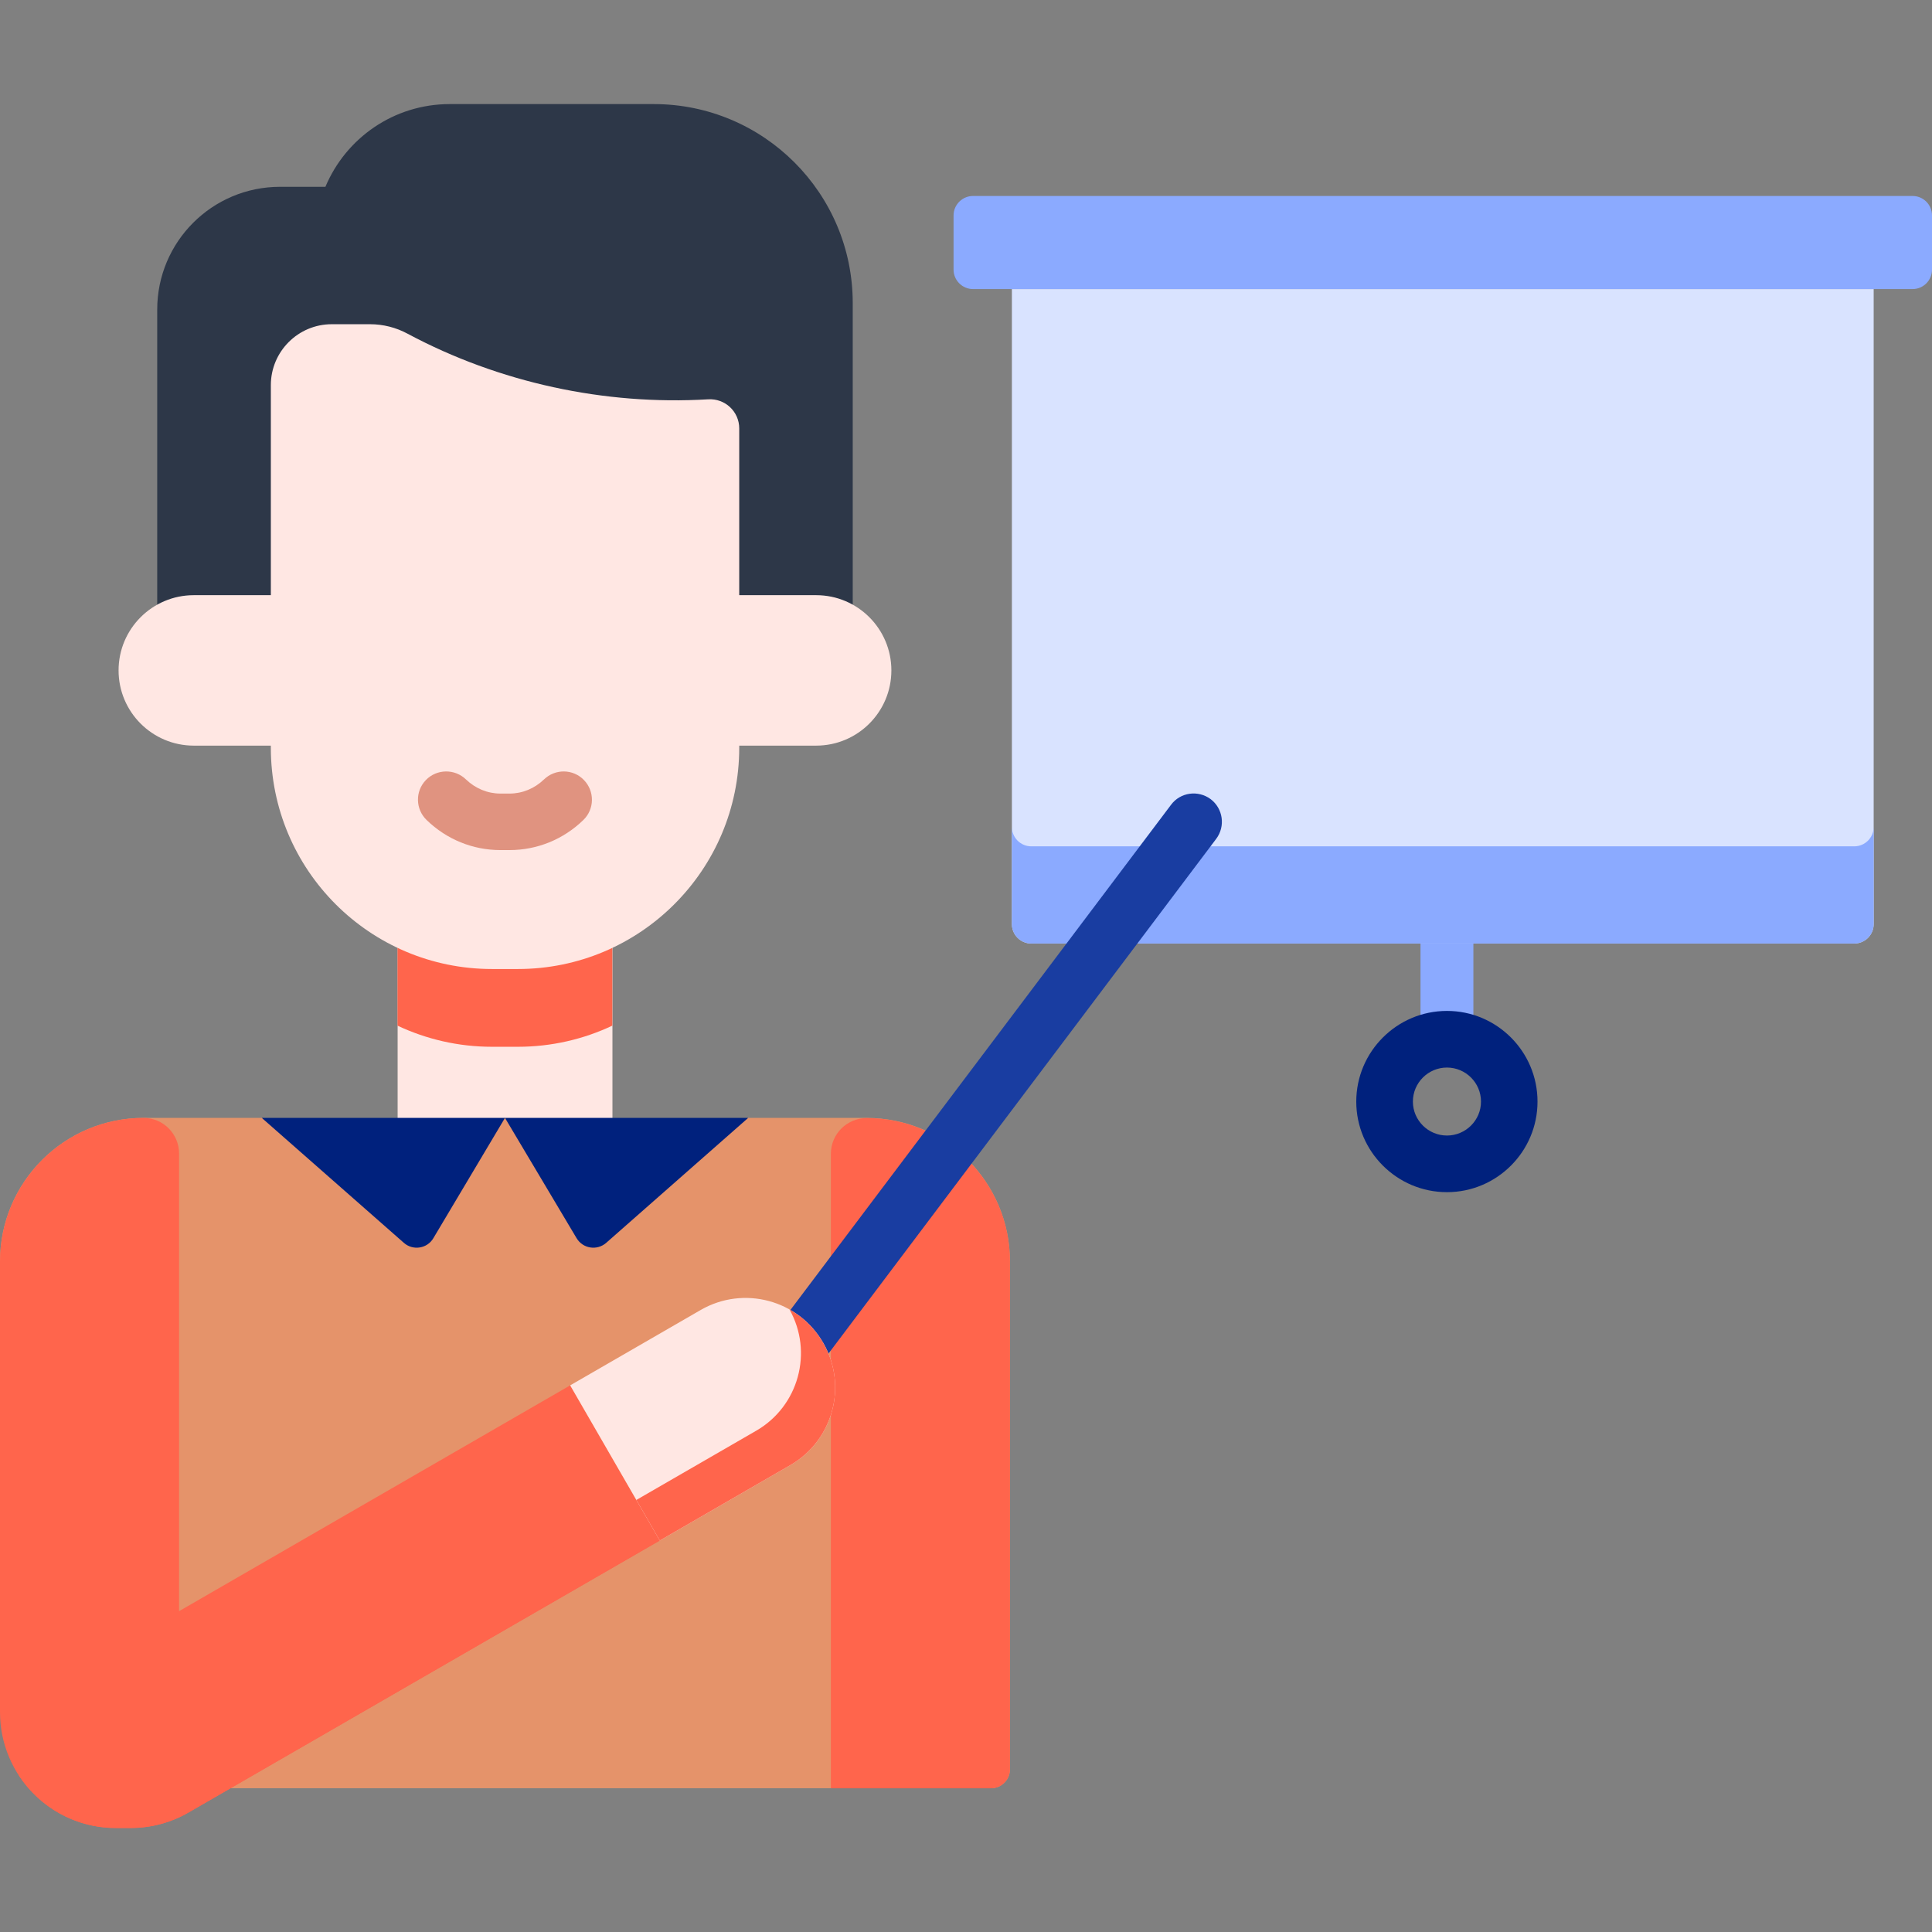 <svg width="16" height="16" viewBox="0 0 16 16" fill="none" xmlns="http://www.w3.org/2000/svg">
    <rect x="0" y="0" width="16" height="16" fill="#808080" stroke="none"/>
    <g clip-path="url(#clip0_3215_137894)">
        <path d="M11.983 8.825C11.862 8.825 11.764 8.727 11.764 8.606V7.813C11.764 7.693 11.862 7.595 11.983 7.595C12.104 7.595 12.202 7.693 12.202 7.813V8.606C12.202 8.727 12.104 8.825 11.983 8.825Z" fill="#8BAAFF"/>
        <path d="M11.983 9.873C11.569 9.873 11.232 9.536 11.232 9.123C11.232 8.709 11.569 8.372 11.983 8.372C12.397 8.372 12.733 8.709 12.733 9.123C12.733 9.536 12.397 9.873 11.983 9.873ZM11.983 8.841C11.828 8.841 11.701 8.967 11.701 9.123C11.701 9.278 11.828 9.404 11.983 9.404C12.138 9.404 12.265 9.278 12.265 9.123C12.265 8.967 12.138 8.841 11.983 8.841Z" fill="#00217D"/>
        <path d="M5.414 0.862H3.725C3.261 0.862 2.864 1.144 2.695 1.547H2.32C1.757 1.547 1.302 2.002 1.302 2.564V5.601H7.062V2.51C7.062 1.6 6.324 0.862 5.414 0.862Z" fill="#2D3748"/>
        <path d="M3.293 6.389H5.072V9.466H3.293V6.389Z" fill="#FFE7E3"/>
        <path d="M5.071 6.389H3.292V8.494C3.53 8.606 3.795 8.669 4.075 8.669H4.288C4.568 8.669 4.834 8.606 5.071 8.494V6.389H5.071Z" fill="#FF654C"/>
        <path d="M0.982 5.552C0.982 5.896 1.261 6.175 1.605 6.175H6.759C7.103 6.175 7.382 5.896 7.382 5.552C7.382 5.208 7.103 4.929 6.759 4.929H1.605C1.261 4.929 0.982 5.208 0.982 5.552Z" fill="#FFE7E3"/>
        <path d="M6.122 3.548V6.192C6.122 7.204 5.301 8.025 4.289 8.025H4.075C3.063 8.025 2.243 7.205 2.243 6.192V3.19C2.243 2.911 2.469 2.685 2.748 2.685H3.064C3.173 2.685 3.28 2.712 3.376 2.764C4.134 3.169 5.007 3.358 5.864 3.307C6.004 3.298 6.122 3.408 6.122 3.548Z" fill="#FFE7E3"/>
        <path d="M4.22 7.04H4.144C3.916 7.04 3.699 6.952 3.533 6.791C3.44 6.701 3.437 6.553 3.527 6.46C3.617 6.367 3.766 6.365 3.859 6.455C3.937 6.53 4.038 6.572 4.144 6.572H4.22C4.326 6.572 4.427 6.53 4.505 6.455C4.598 6.365 4.746 6.367 4.836 6.46C4.926 6.553 4.924 6.701 4.831 6.791C4.665 6.952 4.448 7.04 4.22 7.04Z" fill="#E09380"/>
        <path d="M8.364 10.447V14.653C8.364 14.739 8.294 14.809 8.208 14.809H1.483L0.984 12.733L0 12.535V10.447C0 9.79 0.532 9.258 1.189 9.258H2.171L3.184 9.633L4.181 9.258L5.166 9.758L6.189 9.258H7.176C7.832 9.258 8.364 9.79 8.364 10.447Z" fill="#E5936A"/>
        <path d="M7.181 9.259C7.016 9.258 6.881 9.39 6.881 9.555V14.81H8.208C8.294 14.81 8.364 14.74 8.364 14.653V10.447C8.364 9.793 7.835 9.262 7.181 9.259Z" fill="#FF654C"/>
        <path d="M8.38 2.394V7.653C8.38 7.742 8.452 7.814 8.541 7.814H15.356C15.445 7.814 15.517 7.742 15.517 7.653V2.394H8.38Z" fill="#D9E3FF"/>
        <path d="M15.356 7.009H8.541C8.452 7.009 8.38 6.937 8.38 6.848V7.653C8.38 7.742 8.452 7.814 8.541 7.814H15.356C15.445 7.814 15.517 7.742 15.517 7.653V6.848C15.517 6.937 15.445 7.009 15.356 7.009Z" fill="#8BAAFF"/>
        <path d="M7.897 2.233V1.784C7.897 1.695 7.97 1.623 8.058 1.623H15.839C15.928 1.623 16 1.695 16 1.784V2.233C16 2.322 15.928 2.394 15.839 2.394H8.058C7.97 2.394 7.897 2.322 7.897 2.233Z" fill="#8BAAFF"/>
        <path d="M4.722 11.473L1.483 13.343V9.553C1.483 9.39 1.351 9.258 1.189 9.258C0.533 9.258 0.001 9.79 0 10.446V14.179C0 14.709 0.429 15.138 0.959 15.138H1.083C1.251 15.138 1.417 15.094 1.562 15.01L5.464 12.758L4.722 11.473Z" fill="#FF654C"/>
        <path d="M5.18 12.474L1.279 14.726C1.133 14.811 0.968 14.855 0.8 14.855H0.676C0.483 14.855 0.304 14.798 0.154 14.7C0.325 14.964 0.621 15.139 0.959 15.139H1.083C1.251 15.139 1.417 15.094 1.562 15.01L5.464 12.758L5.27 12.422L5.18 12.474Z" fill="#FF654C"/>
        <path d="M6.355 11.726C6.306 11.726 6.257 11.71 6.214 11.678C6.111 11.6 6.09 11.454 6.168 11.35L9.698 6.665C9.775 6.561 9.922 6.541 10.026 6.618C10.129 6.696 10.15 6.843 10.072 6.947L6.543 11.632C6.497 11.693 6.426 11.726 6.355 11.726Z" fill="#193DA1"/>
        <path d="M4.722 11.473L5.804 10.848C6.159 10.644 6.612 10.765 6.817 11.12C7.022 11.475 6.9 11.928 6.546 12.133L5.464 12.758L4.722 11.473Z" fill="#FFE7E3"/>
        <path d="M6.817 11.12C6.748 11 6.651 10.907 6.538 10.844C6.737 11.198 6.614 11.646 6.262 11.849L5.27 12.422L5.464 12.758L6.546 12.133C6.9 11.928 7.022 11.475 6.817 11.12Z" fill="#FF654C"/>
        <path d="M4.182 9.258L4.775 10.254C4.827 10.341 4.944 10.359 5.02 10.293L6.196 9.258H4.182Z" fill="#00217D"/>
        <path d="M4.182 9.258L3.589 10.254C3.538 10.341 3.42 10.359 3.345 10.293L2.168 9.258H4.182Z" fill="#00217D"/>
    </g>
    <defs>
        <clipPath id="clip0_3215_137894">
            <rect width="16" height="16" fill="white"/>
        </clipPath>
    </defs>
</svg>
